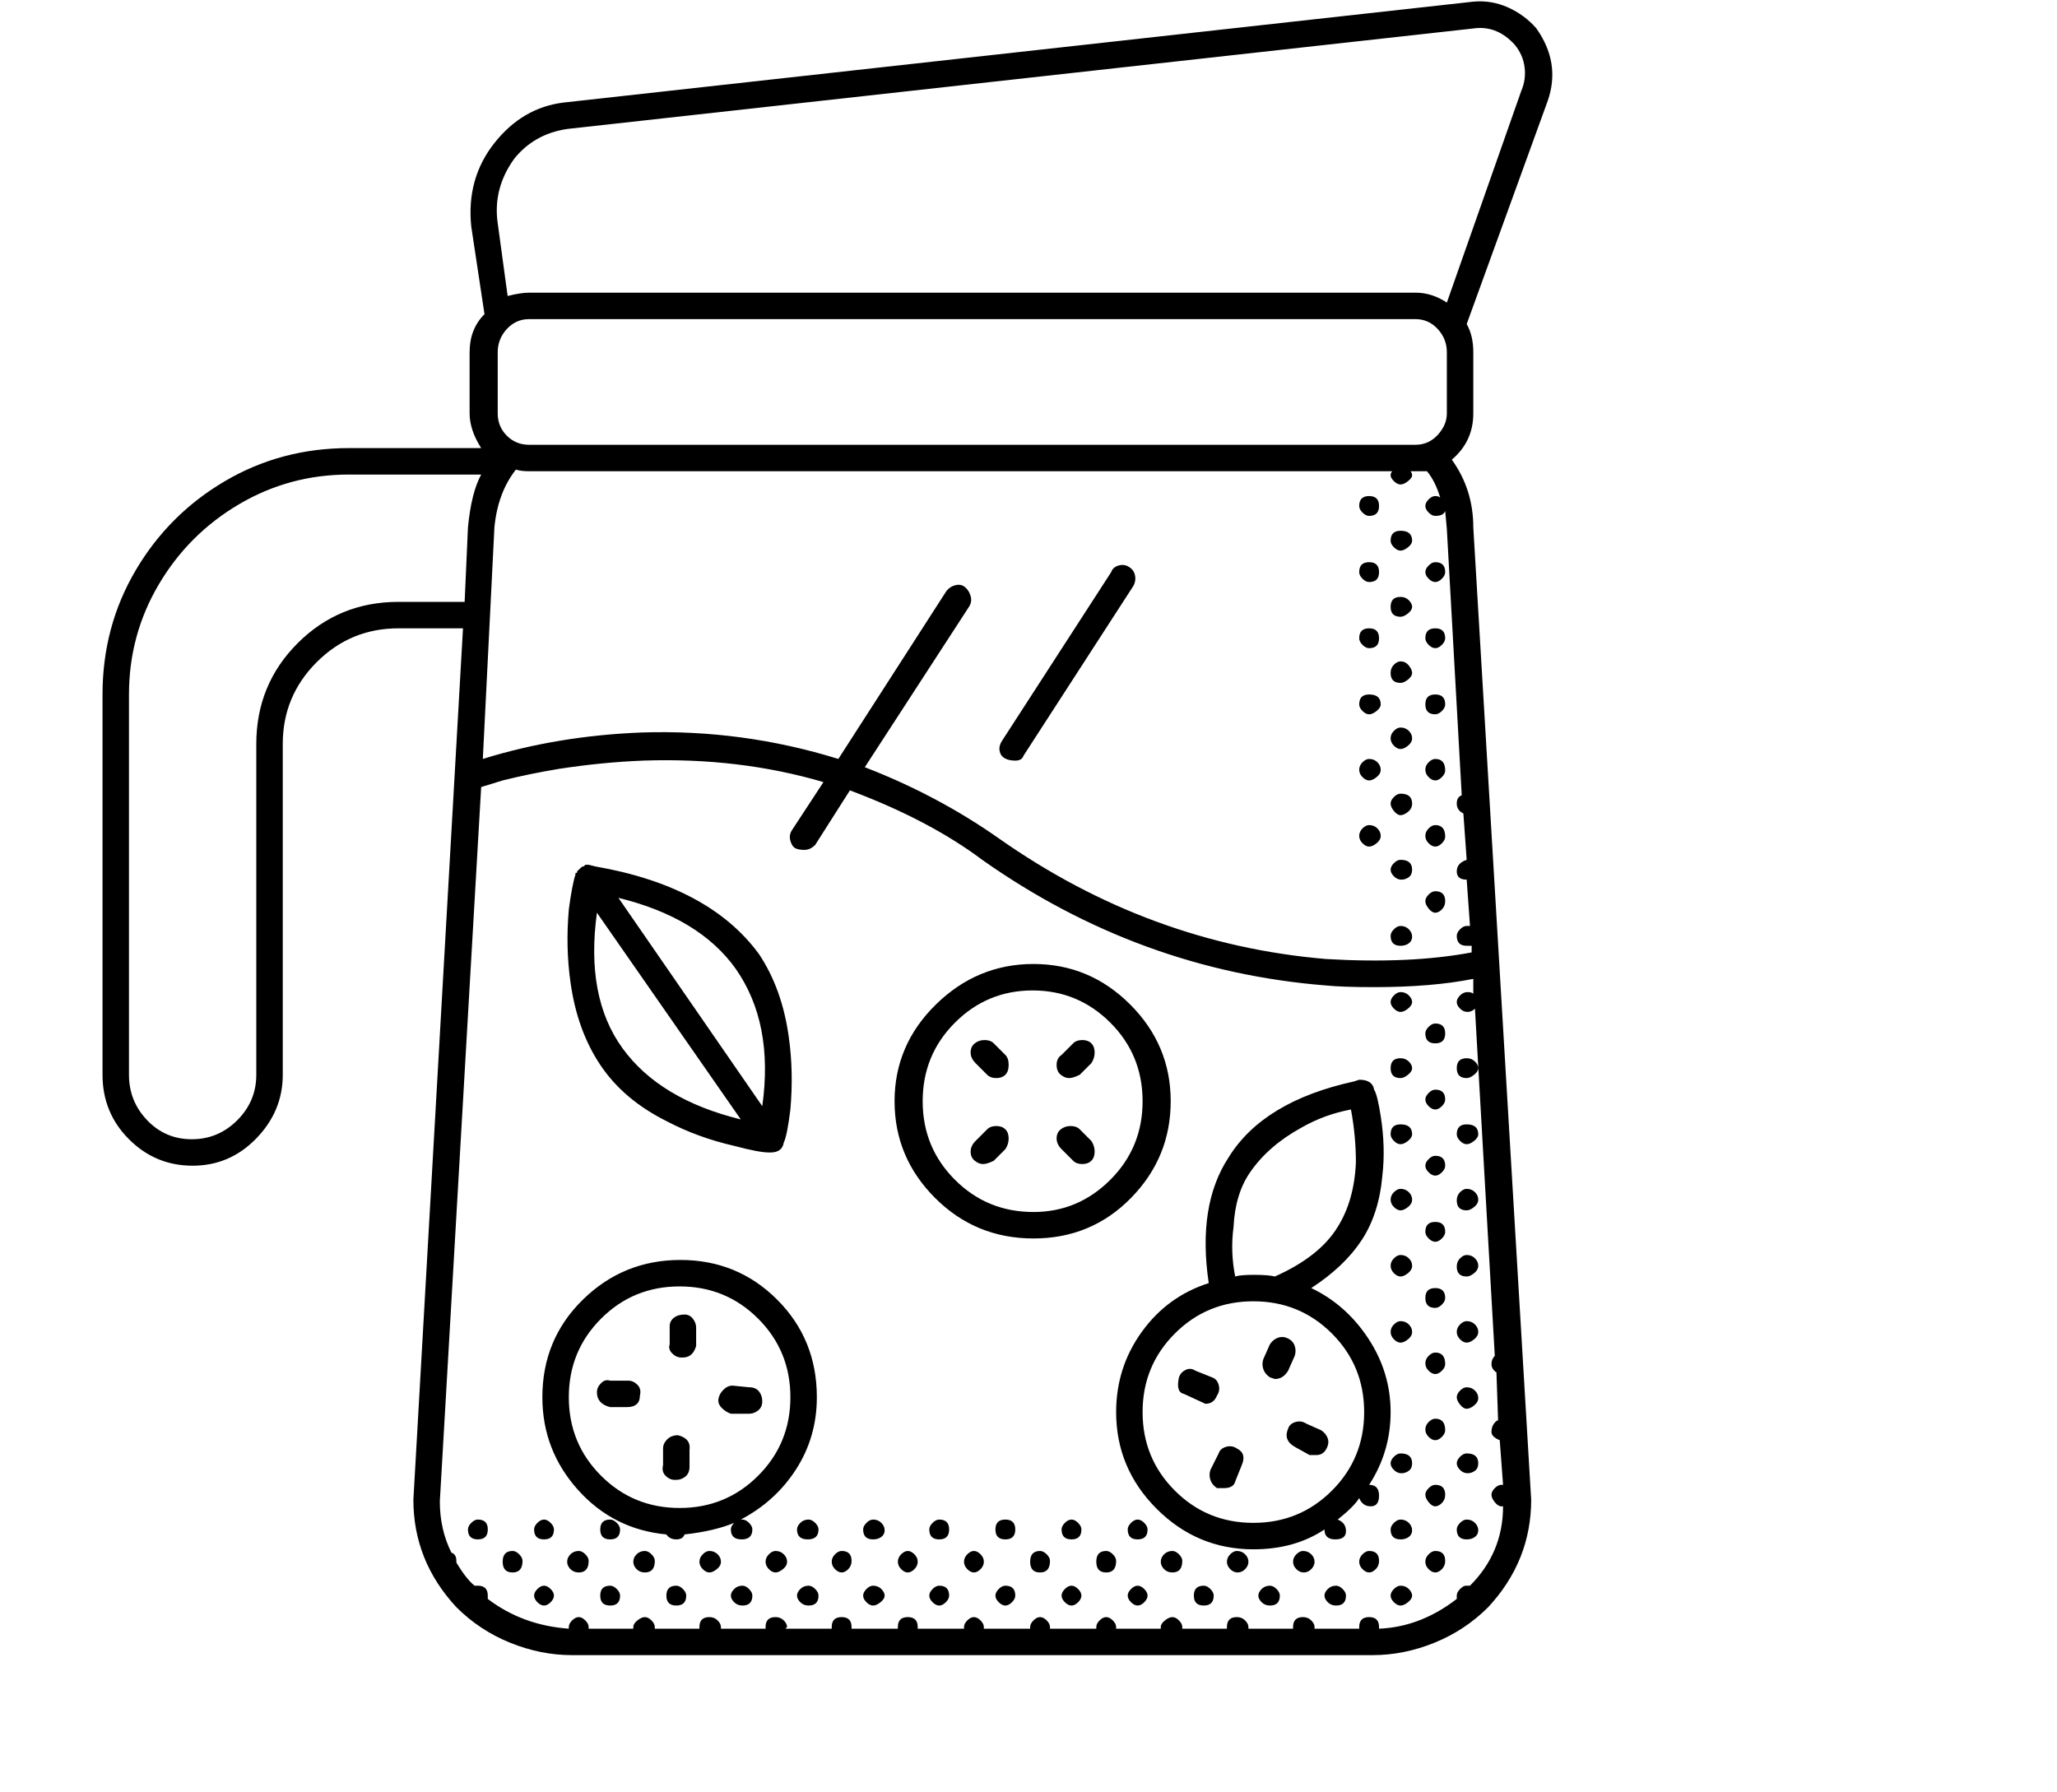 <svg viewBox="0 0 1244 1083.753" xmlns="http://www.w3.org/2000/svg"><path d="M887 640q-6 0-6 6t6 6q2 0 4.5-2t2.5-4q0-2-2-4t-5-2zm0 40q-6 0-6 6 0 2 2 4t4 2q2 0 4.5-2t2.5-4q0-6-7-6zm0 39q-2 0-4 2t-2 5q0 6 6 6 2 0 4.5-2t2.5-4.5q0-2.5-2-4.5t-5-2zm0 40q-2 0-4 2t-2 5q0 6 6 6 2 0 4.5-2t2.5-4.5q0-2.5-2-4.5t-5-2zm0 40q-2 0-4 2t-2 4.5q0 2.5 2 4.5t4 2q2 0 4.5-2t2.5-4.5q0-2.5-2-4.5t-5-2zm0 40q-2 0-4 2t-2 4q0 2 2 4.5t4 2.5q2 0 4.5-2t2.5-4.5q0-2.5-2-4.5t-5-2zm0 40q-2 0-4 2t-2 4q0 2 2 4t4.5 2q2.5 0 4.5-1.5t2-4.5q0-6-7-6zm0 40q-2 0-4 2t-2 4q0 6 6 6 3 0 5-1.5t2-4q0-2.5-2-4.5t-5-2zm-40-598q-6 0-6 6 0 2 2 4t4 2q2 0 4.5-2t2.5-4q0-6-7-6zm21 19q-2 0-4 2t-2 4q0 2 2 4t4 2q2 0 4-2t2-4q0-6-6-6zm-21 21q-6 0-6 6t6 6q2 0 4.5-2t2.5-4q0-2-2-4t-5-2zm21 19q-6 0-6 6 0 2 2 4t4 2q2 0 4-2t2-4q0-6-6-6zm-21 20q-2 0-4 2t-2 5q0 6 6 6 2 0 4.5-2t2.5-4q0-2-2-4.5t-5-2.5zm21 20q-6 0-6 6t6 6q2 0 4-2t2-4q0-6-6-6zm-21 20q-2 0-4 2t-2 4.5q0 2.5 2 4.5t4 2q2 0 4.5-2t2.5-4.5q0-2.5-2-4.5t-5-2zm21 19q-2 0-4 2t-2 4.5q0 2.5 2 4.5t4 2q2 0 4-2t2-4q0-7-6-7zm-21 21q-2 0-4 2t-2 4q0 2 2 4.5t4 2.5q2 0 4.5-2t2.5-5q0-6-7-6zm21 19q-2 0-4 2t-2 4.5q0 2.5 2 4.5t4 2q2 0 4-2t2-4q0-7-6-7zm-21 21q-2 0-4 2t-2 4q0 2 2 4t4.5 2q2.5 0 4.5-1.5t2-4.5q0-6-7-6zm21 19q-2 0-4 2t-2 4q0 2 2 4.5t4 2.5q2 0 4-2t2-5q0-6-6-6zm-21 21q-2 0-4 2t-2 4q0 6 6 6 3 0 5-1.5t2-4q0-2.5-2-4.5t-5-2zm0 40q-2 0-4 2t-2 4q0 2 2 4t4 2q2 0 4.5-2t2.5-4q0-2-2-4t-5-2zm21 19q-2 0-4 2t-2 4q0 6 6 6t6-6q0-6-6-6zm-21 21q-6 0-6 6t6 6q2 0 4.5-2t2.5-4q0-2-2-4t-5-2zm21 19q-2 0-4 2t-2 4q0 2 2 4t4 2q2 0 4-2t2-4q0-6-6-6zm-21 21q-6 0-6 6 0 2 2 4t4 2q2 0 4.5-2t2.5-4q0-6-7-6zm21 19q-2 0-4 2t-2 4q0 2 2 4t4 2q2 0 4-2t2-4q0-6-6-6zm0 40q-6 0-6 6 0 2 2 4t4 2q2 0 4-2t2-4q0-6-6-6zm0 40q-6 0-6 6t6 6q2 0 4-2t2-4q0-6-6-6zm0 39q-2 0-4 2t-2 4.5q0 2.5 2 4.5t4 2q2 0 4-2t2-4q0-7-6-7zm0 40q-2 0-4 2t-2 4.5q0 2.5 2 4.5t4 2q2 0 4-2t2-4q0-7-6-7zm-21 21q-2 0-4 2t-2 4q0 2 2 4t4.5 2q2.5 0 4.5-1.5t2-4.5q0-6-7-6zm21 19q-2 0-4 2t-2 4q0 2 2 4.5t4 2.5q2 0 4-2t2-5q0-6-6-6zm-21 21q-2 0-4 2t-2 4q0 6 6 6 3 0 5-1.5t2-4q0-2.5-2-4.5t-5-2zm21 19q-2 0-4 2t-2 4.5q0 2.5 2 4.5t4 2q2 0 4-2t2-5q0-6-6-6zm-21 21q-2 0-4 2t-2 4q0 2 2 4t4 2q2 0 4.5-2t2.5-4q0-2-2-4t-5-2zm-19-647q6 0 6-6t-6-6q-6 0-6 6 0 2 2 4t4 2zm0 40q6 0 6-6t-6-6q-6 0-6 6 0 2 2 4t4 2zm0 40q6 0 6-6t-6-6q-6 0-6 6 0 2 2 4t4 2zm0 546q-2 0-4 2t-2 4.5q0 2.5 2 4.5t4 2q2 0 4-2t2-5q0-6-6-6zm-20 21q-3 0-5 2t-2 4q0 2 2 4t5 2q6 0 6-6 0-2-2-4t-4-2zm-20-21q-2 0-4 2t-2 4.5q0 2.5 2 4.5t4.5 2q2.5 0 4.5-2t2-4.5q0-2.5-2-4.5t-5-2zm-20 21q-3 0-5 2t-2 4q0 2 2 4t5 2q6 0 6-6 0-2-2-4t-4-2zm-20-21q-2 0-4 2t-2 4.5q0 2.5 2 4.5t4.5 2q2.5 0 4.5-2t2-4.5q0-2.5-2-4.5t-5-2zm-20 21q-6 0-6 6t6 6q6 0 6-6 0-2-2-4t-4-2zm-19-21q-3 0-5 2t-2 4.5q0 2.5 2 4.5t5 2q6 0 6-7 0-2-2-4t-4-2zm-21 21q-2 0-4 2t-2 4q0 2 2 4t4 2q2 0 4-2t2-4q0-2-2-4t-4-2zm-19-21q-6 0-6 6.5t6 6.5q6 0 6-7 0-2-2-4t-4-2zm-21 21q-2 0-4 2t-2 4q0 2 2 4t4 2q2 0 4-2t2-4q0-2-2-4t-4-2zm-19-21q-6 0-6 6.5t6 6.5q6 0 6-7 0-2-2-4t-4-2zm-21 21q-2 0-4 2t-2 4q0 2 2 4t4 2q2 0 4-2t2-4q0-6-6-6zm-19-21q-2 0-4 2t-2 4.5q0 2.5 2 4.5t4 2q2 0 4-2t2-4.5q0-2.5-2-4.5t-4-2zm-21 21q-2 0-4 2t-2 4q0 2 2 4t4 2q2 0 4-2t2-4q0-6-6-6zm-19-21q-2 0-4 2t-2 4.5q0 2.5 2 4.5t4 2q2 0 4-2t2-4.5q0-2.5-2-4.5t-4-2zm-21 21q-2 0-4 2t-2 4q0 2 2 4t4 2q2 0 4.5-2t2.5-4q0-2-2-4t-5-2zm-19-21q-2 0-4 2t-2 4.5q0 2.5 2 4.5t4 2q2 0 4-2t2-5q0-6-6-6zm-20 21q-3 0-5 2t-2 4q0 2 2 4t5 2q6 0 6-6 0-2-2-4t-4-2zm-20-21q-2 0-4 2t-2 4.5q0 2.5 2 4.5t4 2q2 0 4.5-2t2.5-4.5q0-2.5-2-4.5t-5-2zm-20 21q-3 0-5 2t-2 4q0 2 2 4t5 2q6 0 6-6 0-2-2-4t-4-2zm-20-21q-2 0-4 2t-2 4.5q0 2.5 2 4.5t4 2q2 0 4.5-2t2.5-4.5q0-2.5-2-4.5t-5-2zm-20 21q-6 0-6 6t6 6q6 0 6-6 0-2-2-4t-4-2zm-19-21q-3 0-5 2t-2 4.5q0 2.5 2 4.5t5 2q6 0 6-7 0-2-2-4t-4-2zm-21 21q-6 0-6 6t6 6q6 0 6-6 0-2-2-4t-4-2zm-19-21q-3 0-5 2t-2 4.5q0 2.5 2 4.5t5 2q6 0 6-7 0-2-2-4t-4-2zm-21 21q-2 0-4 2t-2 4q0 2 2 4t4 2q2 0 4-2t2-4q0-2-2-4t-4-2zm-19-21q-6 0-6 6.5t6 6.5q6 0 6-7 0-2-2-4t-4-2zm-21-19q-2 0-4 2t-2 4q0 6 6 6t6-6q0-6-6-6zm40 0q-2 0-4 2t-2 4q0 6 6 6t6-6q0-2-2-4t-4-2zm40 0q-6 0-6 6t6 6q6 0 6-6 0-2-2-4t-4-2zm120 0q-3 0-5 2t-2 4q0 6 6.5 6t6.5-6q0-2-2-4t-4-2zm39 0q-2 0-4 2t-2 4q0 6 6 6 3 0 5-1.5t2-4q0-2.5-2-4.5t-5-2zm40 0q-2 0-4 2t-2 4q0 6 6 6t6-6q0-6-6-6zm40 12q6 0 6-6t-6-6q-6 0-6 6t6 6zm40-12q-2 0-4 2t-2 4q0 6 6 6t6-6q0-2-2-4t-4-2zm40 12q6 0 6-6 0-2-2-4t-4-2q-2 0-4 2t-2 4q0 6 6 6zm159-132q-2 0-4 2t-2 4.5q0 2.5 2 4.5t4 2q2 0 4.5-2t2.5-4.5q0-2.5-2-4.5t-5-2zm0-40q-2 0-4 2t-2 4.5q0 2.5 2 4.5t4 2q2 0 4.5-2t2.5-4.5q0-2.5-2-4.5t-5-2zm0-40q-2 0-4 2t-2 4.5q0 2.5 2 4.5t4 2q2 0 4.5-2t2.5-4.5q0-2.5-2-4.5t-5-2zm-19-220q-2 0-4 2t-2 4.5q0 2.5 2 4.5t4 2q2 0 4.5-2t2.5-4.5q0-2.5-2-4.5t-5-2zm0-40q-2 0-4 2t-2 4.5q0 2.5 2 4.5t4 2q2 0 4.5-2t2.5-4.5q0-2.5-2-4.5t-5-2zm0-39q-6 0-6 6 0 2 2 4t4 2q2 0 4.5-2t2.5-4q0-6-7-6zm-145-77q-3-2-6.5-1t-4.5 4l-66 102q-2 3-1.5 6t3 4.5q2.5 1.5 6.5 1.5t5-3l66-102q2-3 1.5-6.5T683 343zM929 17q-7-8-17-12.5T891 1L341 62q-25 3-42 24.5T285 137l8 53q-9 9-9 23v37q0 10 7 21h-80q-41 0-75 20t-54 54q-20 34-20 75v230q0 23 16 39t38.5 16q22.5 0 38.5-16.5t16-38.5V450q0-29 20.5-49.5T241 380h39l-30 527q0 37 26 65 14 14 32.5 21.5t37.5 7.5h484q19 0 37.5-7.5T900 972q26-28 26-65l-35-588q0-23-13-41 13-11 13-28v-37q0-10-4-17l49-135q8-23-7-44zM301 213q0-8 5.5-14t13.5-6h536q8 0 13.5 6t5.5 14v37q0 7-5.5 13t-13.5 6H320q-8 0-13.5-5.5T301 250v-37zm-60 151q-36 0-61 25t-25 61v200q0 16-11.5 27.5T116 689q-16 0-27-11.5T78 650V420q0-36 18-66.5t48.5-48.5q30.5-18 66.5-18h80q-6 11-8 32l-2 45h-40zm648 595h-2.5q-1.5 0-3.5 2t-2 4v2q-22 17-47 18v-1q0-6-6-6t-6 6v1h-27v-1q0-2-2-4t-5-2q-6 0-6 6v1h-27v-1q0-2-2-4t-5-2q-6 0-6 6v1h-27v-1q0-2-2-4t-4-2q-2 0-4.5 2t-2.5 4v1h-27v-1q0-2-2-4t-4-2q-2 0-4 2t-2 4v1h-28v-1q0-2-2-4t-4-2q-2 0-4 2t-2 4v1h-28v-1q0-2-2-4t-4-2q-2 0-4 2t-2 4v1h-28v-1q0-6-6-6t-6 6v1h-28v-1q0-6-6-6t-6 6v1h-28l1-1q0-2-2-4t-5-2q-6 0-6 6v1h-27v-1q0-2-2-4t-5-2q-6 0-6 6v1h-27v-1q0-2-2-4t-4-2q-2 0-4.5 2t-2.5 4v1h-27v-1q0-2-2-4t-4-2q-2 0-4 2t-2 4v1q-28-2-49-18v-2q0-6-6-6h-2q-5-4-11-14v-1q0-4-3-5-7-14-7-31l25-432 13-4q16-4 34-7 26-4 51-5 58-2 109 13l-19 29q-2 3-1 6.5t3 4.5q2 1 5.5 1t6.5-3l21-33q48 18 80 42 95 67 208 76 10 1 29 1 35 0 60-5v9q-1-1-3.5-1t-4.5 2q-2 2-2 4t2 4q2 2 4.5 2t4.5-2l12 210q-2 2-2 5t3 5l1 29q-1 0-2.5 2t-1.5 5q0 3 5 5l2 27h-1q-2 0-4 2t-2 4q0 2 2 4.5t4 2.5h1q0 28-20 48zm-5-478q-3 1-3 5t4 6l2 28q-6 2-6 7t6 5l2 28h-2q-2 0-4 2t-2 4q0 6 6 6h3v4q-37 7-88 4-107-9-198-73-37-26-81-43l63-97q2-3 1-6.5t-3.5-5.5q-2.5-2-6-1t-5.5 4l-65 101q-58-18-119-16-51 2-96 16l7-140q2-21 13-35 3 1 8 1h522q-1 1-1 2.5t2 3.5q2 2 4 2t4.5-2q2.5-2 2.5-3.5t-1-2.5h10q5 6 8 16-1-1-3-1t-4 2q-2 2-2 4t2 4q2 2 4 2 5 0 6-3l1 11 9 161zm36-426l-45 128q-9-6-19-6H320q-5 0-13 2l-6-44q-3-21 10-39 12-15 32-18l550-61q13-1 23 10 5 6 6 13.5T920 55zM465 697h1q7 0 8-6 2-4 4-20 2-23-1-44-4-29-18-50-30-41-99-53l-4-1h-2l-1 1h-.5q-.5 0-2.5 2l-1 1v.5q0 .5-1 .5v1q-2 6-4 21-2 23 1 44 4 29 18 50t40 34q19 10 41 15 15 4 21 4zm-20-111q23 33 16 83l-87-126q49 12 71 43zm-84-34l87 125q-49-12-71.5-43T361 552zm347 114q0-34-24.5-58.5T625 583q-34 0-59 24.5T541 666q0 34 24.5 58.5T625 749q35 0 59-24.5t24-58.5zm-83 67q-28 0-47.5-19.5T558 666q0-28 19.5-47.5t47-19.5q27.5 0 47 19.5T691 666q0 28-19.5 47.5T625 733zm168 46q20-13 30.5-29t12.5-39q2-17-1-36-2-13-4-16-1-6-9-6l-3 1q-55 12-76 46-19 29-12 76-25 8-40.5 29.5T675 854q0 34 24.5 58.5T758 937q25 0 43-12 0 6 6.5 6t6.5-5q0-5-5-7 10-8 13-13 2 5 7 5t5-6.5q0-6.5-6-6.5 13-20 13-44t-13.5-44.5Q814 789 793 779zm-37-70q11-16 31-27 14-8 30-11 3 16 3 32-1 23-11 39-11 18-38 30-4-1-12.5-1t-11.5 1q-3-15-1-30 1-20 10-33zm2 212q-28 0-47.5-19.5T691 854q0-28 19.5-47.5T758 787q28 0 47.5 19.5T825 854q0 28-19.5 47.5T758 921zm-264-76q0-35-24-59t-58.5-24q-34.5 0-59 24T328 845q0 32 21.5 56t53.5 27q2 3 6 3t5-3q18-2 30-7-2 2-2 4 0 6 6.5 6t6.5-6q0-2-2-4t-4-2h-1q21-11 33.5-30.5T494 845zm-83 67q-28 0-47.5-19.5T344 845q0-28 19.5-47.5T411 778q28 0 47.5 19.5T478 845q0 28-19.5 47.5T411 912zm190-281q-2-2-5.5-2t-6 2q-2.5 2-2.5 5.5t3 6.5l7 7q2 2 5.5 2t5.5-2q2-2 2-6t-2-6l-7-7zm52 52q-2-2-5.5-2t-6 2q-2.5 2-2.5 5.5t3 6.5l7 7q2 2 5.5 2t5.5-2q2-2 2-5.5t-2-6.5l-7-7zm-4-52l-7 7q-3 2-3 6t2.5 6q2.5 2 5 2t6.5-2l7-7q2-3 2-6.5t-2-5.5q-2-2-5.5-2t-5.5 2zm-52 52l-7 7q-3 3-3 6.5t2.5 5.5q2.5 2 5 2t6.5-2l7-7q2-3 2-6.5t-2-5.5q-2-2-5.5-2t-5.5 2zm139 161q2-3 1-6.5t-4-4.5l-10-4q-3-2-6-.5t-4 4.5q-2 9 3 10l13 6q5 0 7-5zm63 21l-9-4q-3-2-6.5-1t-4.5 4q-3 7 4 11l9 5h4q4 0 6-3.5t1-6.5q-1-3-4-5zm-16-45q1-3 0-6t-4-4.5q-3-1.5-6-.5t-5 4l-4 9q-1 3 0 6t4 5l3 1q5 0 8-5l4-9zm-35 56q-3-2-6.5-1t-4.5 4l-5 10q-1 3 0 6t4 5h4q6 0 7-4l4-10q3-7-3-10zm-368-41h-11q-3-1-5.5 1.5T361 842q0 7 8 9h10q8 0 8-7 1-4-1.5-6.5T380 835zm73 4l-10-1q-3 0-5.5 2.5t-3 5.5q-.5 3 2 5.5t5.5 3.5h11q3 0 5.5-2t2.5-5.5q0-3.5-2-6t-6-2.5zm-39-44q-4 0-6.5 2t-2.5 5v11q-1 3 1.5 5.5t5.5 2.5h1q6 0 8-7v-11q0-3-2-5.5t-5-2.5zm-4 73q-4 0-6.5 2.5T401 876v10q-1 4 1.5 6.5t5.5 2.5h1q3 0 5.5-2t2.5-6v-10q1-7-7-9z"/></svg>